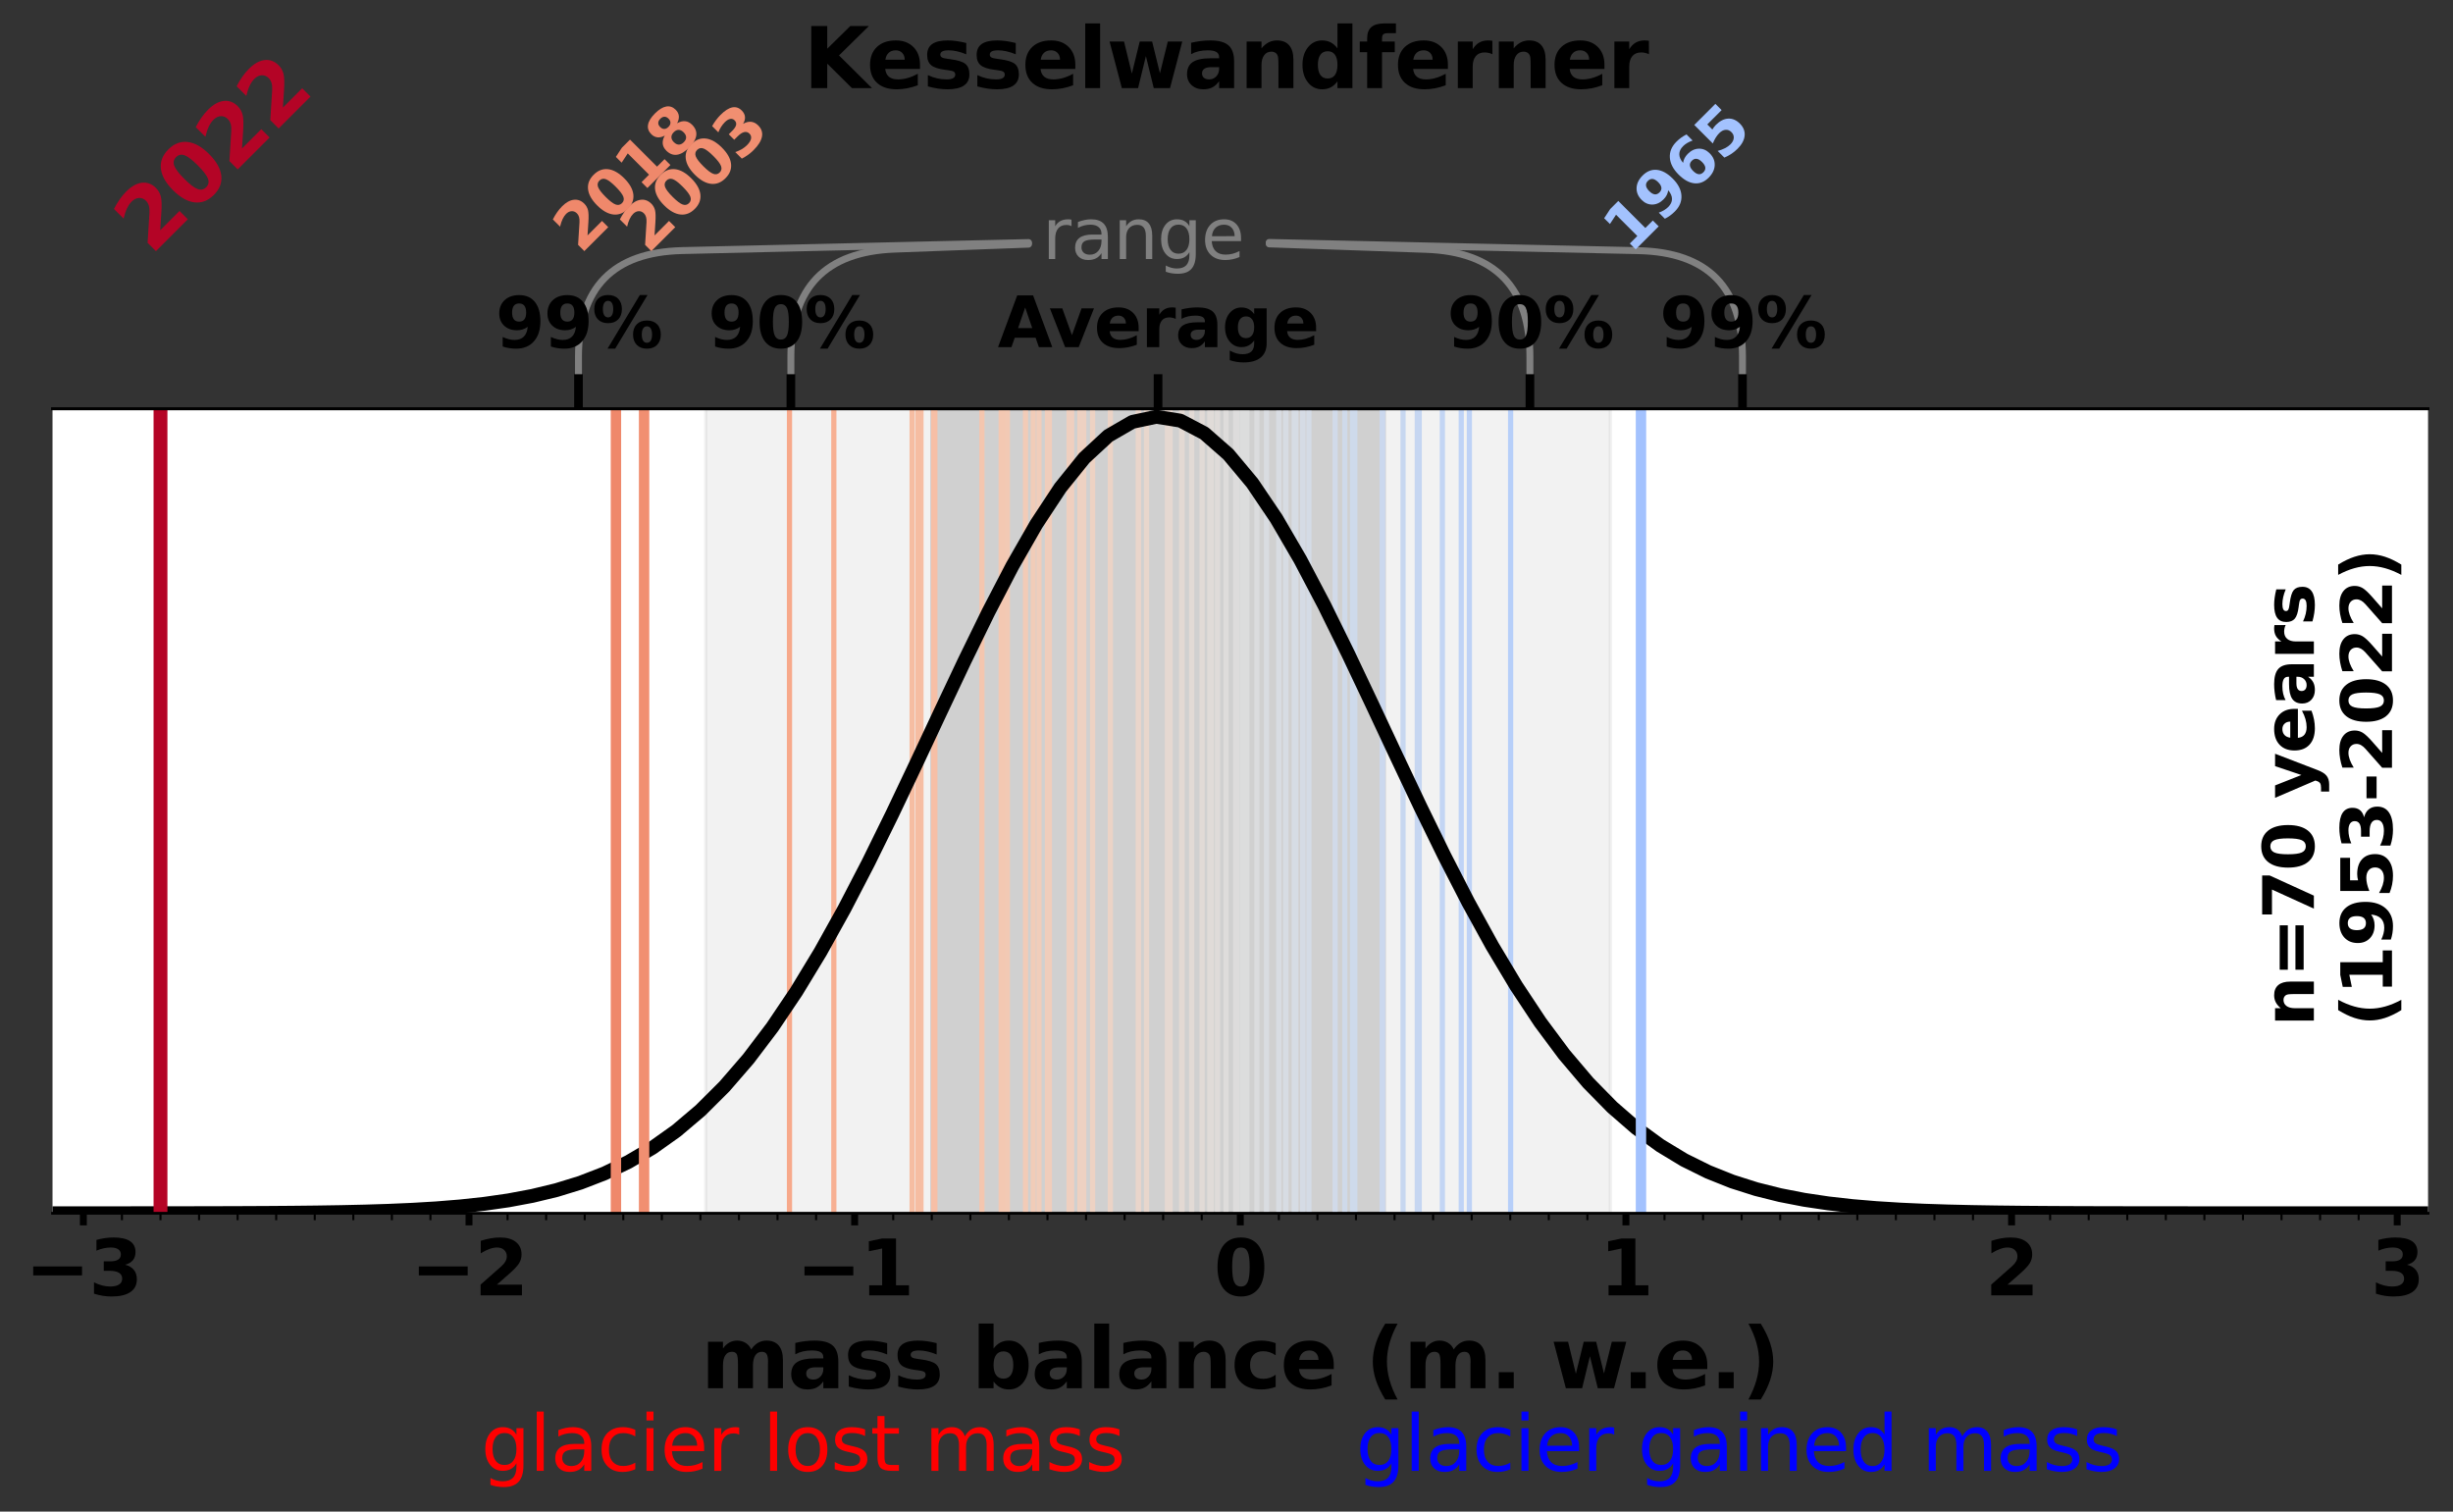 <?xml version="1.0" encoding="utf-8" standalone="no"?>
<!DOCTYPE svg PUBLIC "-//W3C//DTD SVG 1.1//EN"
  "http://www.w3.org/Graphics/SVG/1.1/DTD/svg11.dtd">
<svg xmlns:xlink="http://www.w3.org/1999/xlink" width="708.258pt" height="436.461pt" viewBox="0 0 708.258 436.461" xmlns="http://www.w3.org/2000/svg" version="1.1">
 <rect x="0" y="0" width="708.258" height="436.461" fill="#333333" stroke="none"/>
 <defs>
  <style type="text/css">*{stroke-linejoin: round; stroke-linecap: butt}</style>
 </defs>
 <g id="figure_1">
  <g id="patch_1">
   <path d="M 0 436.461 
L 708.258 436.461 
L 708.258 0 
L 0 0 
L 0 436.461 
z
" style="fill: none"/>
  </g>
  <g id="axes_1">
   <g id="patch_2">
    <path d="M 15.164 350.31 
L 701.058 350.31 
L 701.058 118.042 
L 15.164 118.042 
z
" style="fill: #ffffff"/>
   </g>
   <g id="patch_3">
    <path d="M 296.964 70.497 
L 258.334 71.93 
Q 228.355 73.042 228.355 103.042 
L 228.355 116.039 
" style="fill: none; stroke: #808080; stroke-width: 2; stroke-linecap: round"/>
   </g>
   <g id="text_1">
    <!-- range -->
    <g style="fill: #808080" transform="translate(300.963 74.788)scale(0.2 -0.2)">
     <defs>
      <path id="DejaVuSans-72" d="M 2631 2963 
Q 2534 3019 2420 3045 
Q 2306 3072 2169 3072 
Q 1681 3072 1420 2755 
Q 1159 2438 1159 1844 
L 1159 0 
L 581 0 
L 581 3500 
L 1159 3500 
L 1159 2956 
Q 1341 3275 1631 3429 
Q 1922 3584 2338 3584 
Q 2397 3584 2469 3576 
Q 2541 3569 2628 3553 
L 2631 2963 
z
" transform="scale(0.016)"/>
      <path id="DejaVuSans-61" d="M 2194 1759 
Q 1497 1759 1228 1600 
Q 959 1441 959 1056 
Q 959 750 1161 570 
Q 1363 391 1709 391 
Q 2188 391 2477 730 
Q 2766 1069 2766 1631 
L 2766 1759 
L 2194 1759 
z
M 3341 1997 
L 3341 0 
L 2766 0 
L 2766 531 
Q 2569 213 2275 61 
Q 1981 -91 1556 -91 
Q 1019 -91 701 211 
Q 384 513 384 1019 
Q 384 1609 779 1909 
Q 1175 2209 1959 2209 
L 2766 2209 
L 2766 2266 
Q 2766 2663 2505 2880 
Q 2244 3097 1772 3097 
Q 1472 3097 1187 3025 
Q 903 2953 641 2809 
L 641 3341 
Q 956 3463 1253 3523 
Q 1550 3584 1831 3584 
Q 2591 3584 2966 3190 
Q 3341 2797 3341 1997 
z
" transform="scale(0.016)"/>
      <path id="DejaVuSans-6e" d="M 3513 2113 
L 3513 0 
L 2938 0 
L 2938 2094 
Q 2938 2591 2744 2837 
Q 2550 3084 2163 3084 
Q 1697 3084 1428 2787 
Q 1159 2491 1159 1978 
L 1159 0 
L 581 0 
L 581 3500 
L 1159 3500 
L 1159 2956 
Q 1366 3272 1645 3428 
Q 1925 3584 2291 3584 
Q 2894 3584 3203 3211 
Q 3513 2838 3513 2113 
z
" transform="scale(0.016)"/>
      <path id="DejaVuSans-67" d="M 2906 1791 
Q 2906 2416 2648 2759 
Q 2391 3103 1925 3103 
Q 1463 3103 1205 2759 
Q 947 2416 947 1791 
Q 947 1169 1205 825 
Q 1463 481 1925 481 
Q 2391 481 2648 825 
Q 2906 1169 2906 1791 
z
M 3481 434 
Q 3481 -459 3084 -895 
Q 2688 -1331 1869 -1331 
Q 1566 -1331 1297 -1286 
Q 1028 -1241 775 -1147 
L 775 -588 
Q 1028 -725 1275 -790 
Q 1522 -856 1778 -856 
Q 2344 -856 2625 -561 
Q 2906 -266 2906 331 
L 2906 616 
Q 2728 306 2450 153 
Q 2172 0 1784 0 
Q 1141 0 747 490 
Q 353 981 353 1791 
Q 353 2603 747 3093 
Q 1141 3584 1784 3584 
Q 2172 3584 2450 3431 
Q 2728 3278 2906 2969 
L 2906 3500 
L 3481 3500 
L 3481 434 
z
" transform="scale(0.016)"/>
      <path id="DejaVuSans-65" d="M 3597 1894 
L 3597 1613 
L 953 1613 
Q 991 1019 1311 708 
Q 1631 397 2203 397 
Q 2534 397 2845 478 
Q 3156 559 3463 722 
L 3463 178 
Q 3153 47 2828 -22 
Q 2503 -91 2169 -91 
Q 1331 -91 842 396 
Q 353 884 353 1716 
Q 353 2575 817 3079 
Q 1281 3584 2069 3584 
Q 2775 3584 3186 3129 
Q 3597 2675 3597 1894 
z
M 3022 2063 
Q 3016 2534 2758 2815 
Q 2500 3097 2075 3097 
Q 1594 3097 1305 2825 
Q 1016 2553 972 2059 
L 3022 2063 
z
" transform="scale(0.016)"/>
     </defs>
     <use xlink:href="#DejaVuSans-72"/>
     <use xlink:href="#DejaVuSans-61" x="41.113"/>
     <use xlink:href="#DejaVuSans-6e" x="102.393"/>
     <use xlink:href="#DejaVuSans-67" x="165.771"/>
     <use xlink:href="#DejaVuSans-65" x="229.248"/>
    </g>
   </g>
   <g id="patch_4">
    <path d="M 366.46 70.421 
L 411.755 71.998 
Q 441.736 73.042 441.736 103.042 
L 441.736 116.039 
" style="fill: none; stroke: #808080; stroke-width: 2; stroke-linecap: round"/>
   </g>
   <g id="text_2">
    <!-- range -->
    <g style="opacity: 0" transform="translate(304.303 74.788)scale(0.2 -0.2)">
     <use xlink:href="#DejaVuSans-72"/>
     <use xlink:href="#DejaVuSans-61" x="41.113"/>
     <use xlink:href="#DejaVuSans-6e" x="102.393"/>
     <use xlink:href="#DejaVuSans-67" x="165.771"/>
     <use xlink:href="#DejaVuSans-65" x="229.248"/>
    </g>
   </g>
   <g id="patch_5">
    <path d="M 296.965 70.035 
L 197.018 72.348 
Q 167.026 73.042 167.026 103.042 
L 167.026 116.039 
" style="fill: none; stroke: #808080; stroke-width: 2; stroke-linecap: round"/>
   </g>
   <g id="text_3">
    <!-- range -->
    <g style="fill: #808080; opacity: 0" transform="translate(300.963 74.788)scale(0.2 -0.2)">
     <use xlink:href="#DejaVuSans-72"/>
     <use xlink:href="#DejaVuSans-61" x="41.113"/>
     <use xlink:href="#DejaVuSans-6e" x="102.393"/>
     <use xlink:href="#DejaVuSans-67" x="165.771"/>
     <use xlink:href="#DejaVuSans-65" x="229.248"/>
    </g>
   </g>
   <g id="patch_6">
    <path d="M 366.456 70.004 
L 473.116 72.375 
Q 503.109 73.042 503.109 103.042 
L 503.109 116.039 
" style="fill: none; stroke: #808080; stroke-width: 2; stroke-linecap: round"/>
   </g>
   <g id="text_4">
    <!-- range -->
    <g style="opacity: 0" transform="translate(304.303 74.788)scale(0.2 -0.2)">
     <use xlink:href="#DejaVuSans-72"/>
     <use xlink:href="#DejaVuSans-61" x="41.113"/>
     <use xlink:href="#DejaVuSans-6e" x="102.393"/>
     <use xlink:href="#DejaVuSans-67" x="165.771"/>
     <use xlink:href="#DejaVuSans-65" x="229.248"/>
    </g>
   </g>
   <g id="patch_7">
    <path d="M 269.066 350.31 
L 269.066 118.042 
L 399.668 118.042 
L 399.668 350.31 
z
" clip-path="url(#p0146f72d86)" style="fill: #808080; opacity: 0.3; stroke: #808080; stroke-linejoin: miter"/>
   </g>
   <g id="patch_8">
    <path d="M 203.765 350.31 
L 203.765 118.042 
L 464.969 118.042 
L 464.969 350.31 
z
" clip-path="url(#p0146f72d86)" style="fill: #808080; opacity: 0.1; stroke: #808080; stroke-linejoin: miter"/>
   </g>
   <g id="matplotlib.axis_1">
    <g id="xtick_1">
     <g id="line2d_1">
      <defs>
       <path id="m67c7ec5e8f" d="M 0 0 
L 0 3.5 
" style="stroke: #000000; stroke-width: 2"/>
      </defs>
      <g>
       <use xlink:href="#m67c7ec5e8f" x="24.071" y="350.31" style="stroke: #000000; stroke-width: 2"/>
      </g>
     </g>
     <g id="text_5">
      <!-- −3 -->
      <g transform="translate(7.2 374.026)scale(0.22 -0.22)">
       <defs>
        <path id="DejaVuSans-Bold-2212" d="M 678 2375 
L 4684 2375 
L 4684 1638 
L 678 1638 
L 678 2375 
z
" transform="scale(0.016)"/>
        <path id="DejaVuSans-Bold-33" d="M 2981 2516 
Q 3453 2394 3698 2092 
Q 3944 1791 3944 1325 
Q 3944 631 3412 270 
Q 2881 -91 1863 -91 
Q 1503 -91 1142 -33 
Q 781 25 428 141 
L 428 1069 
Q 766 900 1098 814 
Q 1431 728 1753 728 
Q 2231 728 2486 893 
Q 2741 1059 2741 1369 
Q 2741 1688 2480 1852 
Q 2219 2016 1709 2016 
L 1228 2016 
L 1228 2791 
L 1734 2791 
Q 2188 2791 2409 2933 
Q 2631 3075 2631 3366 
Q 2631 3634 2415 3781 
Q 2200 3928 1806 3928 
Q 1516 3928 1219 3862 
Q 922 3797 628 3669 
L 628 4550 
Q 984 4650 1334 4700 
Q 1684 4750 2022 4750 
Q 2931 4750 3382 4451 
Q 3834 4153 3834 3553 
Q 3834 3144 3618 2883 
Q 3403 2622 2981 2516 
z
" transform="scale(0.016)"/>
       </defs>
       <use xlink:href="#DejaVuSans-Bold-2212"/>
       <use xlink:href="#DejaVuSans-Bold-33" x="83.789"/>
      </g>
     </g>
    </g>
    <g id="xtick_2">
     <g id="line2d_2">
      <g>
       <use xlink:href="#m67c7ec5e8f" x="135.418" y="350.31" style="stroke: #000000; stroke-width: 2"/>
      </g>
     </g>
     <g id="text_6">
      <!-- −2 -->
      <g transform="translate(118.547 374.026)scale(0.22 -0.22)">
       <defs>
        <path id="DejaVuSans-Bold-32" d="M 1844 884 
L 3897 884 
L 3897 0 
L 506 0 
L 506 884 
L 2209 2388 
Q 2438 2594 2547 2791 
Q 2656 2988 2656 3200 
Q 2656 3528 2436 3728 
Q 2216 3928 1850 3928 
Q 1569 3928 1234 3808 
Q 900 3688 519 3450 
L 519 4475 
Q 925 4609 1322 4679 
Q 1719 4750 2100 4750 
Q 2938 4750 3402 4381 
Q 3866 4013 3866 3353 
Q 3866 2972 3669 2642 
Q 3472 2313 2841 1759 
L 1844 884 
z
" transform="scale(0.016)"/>
       </defs>
       <use xlink:href="#DejaVuSans-Bold-2212"/>
       <use xlink:href="#DejaVuSans-Bold-32" x="83.789"/>
      </g>
     </g>
    </g>
    <g id="xtick_3">
     <g id="line2d_3">
      <g>
       <use xlink:href="#m67c7ec5e8f" x="246.764" y="350.31" style="stroke: #000000; stroke-width: 2"/>
      </g>
     </g>
     <g id="text_7">
      <!-- −1 -->
      <g transform="translate(229.893 374.026)scale(0.22 -0.22)">
       <defs>
        <path id="DejaVuSans-Bold-31" d="M 750 831 
L 1813 831 
L 1813 3847 
L 722 3622 
L 722 4441 
L 1806 4666 
L 2950 4666 
L 2950 831 
L 4013 831 
L 4013 0 
L 750 0 
L 750 831 
z
" transform="scale(0.016)"/>
       </defs>
       <use xlink:href="#DejaVuSans-Bold-2212"/>
       <use xlink:href="#DejaVuSans-Bold-31" x="83.789"/>
      </g>
     </g>
    </g>
    <g id="xtick_4">
     <g id="line2d_4">
      <g>
       <use xlink:href="#m67c7ec5e8f" x="358.111" y="350.31" style="stroke: #000000; stroke-width: 2"/>
      </g>
     </g>
     <g id="text_8">
      <!-- 0 -->
      <g transform="translate(350.457 374.026)scale(0.22 -0.22)">
       <defs>
        <path id="DejaVuSans-Bold-30" d="M 2944 2338 
Q 2944 3213 2780 3570 
Q 2616 3928 2228 3928 
Q 1841 3928 1675 3570 
Q 1509 3213 1509 2338 
Q 1509 1453 1675 1090 
Q 1841 728 2228 728 
Q 2613 728 2778 1090 
Q 2944 1453 2944 2338 
z
M 4147 2328 
Q 4147 1169 3647 539 
Q 3147 -91 2228 -91 
Q 1306 -91 806 539 
Q 306 1169 306 2328 
Q 306 3491 806 4120 
Q 1306 4750 2228 4750 
Q 3147 4750 3647 4120 
Q 4147 3491 4147 2328 
z
" transform="scale(0.016)"/>
       </defs>
       <use xlink:href="#DejaVuSans-Bold-30"/>
      </g>
     </g>
    </g>
    <g id="xtick_5">
     <g id="line2d_5">
      <g>
       <use xlink:href="#m67c7ec5e8f" x="469.457" y="350.31" style="stroke: #000000; stroke-width: 2"/>
      </g>
     </g>
     <g id="text_9">
      <!-- 1 -->
      <g transform="translate(461.804 374.026)scale(0.22 -0.22)">
       <use xlink:href="#DejaVuSans-Bold-31"/>
      </g>
     </g>
    </g>
    <g id="xtick_6">
     <g id="line2d_6">
      <g>
       <use xlink:href="#m67c7ec5e8f" x="580.804" y="350.31" style="stroke: #000000; stroke-width: 2"/>
      </g>
     </g>
     <g id="text_10">
      <!-- 2 -->
      <g transform="translate(573.15 374.026)scale(0.22 -0.22)">
       <use xlink:href="#DejaVuSans-Bold-32"/>
      </g>
     </g>
    </g>
    <g id="xtick_7">
     <g id="line2d_7">
      <g>
       <use xlink:href="#m67c7ec5e8f" x="692.151" y="350.31" style="stroke: #000000; stroke-width: 2"/>
      </g>
     </g>
     <g id="text_11">
      <!-- 3 -->
      <g transform="translate(684.497 374.026)scale(0.22 -0.22)">
       <use xlink:href="#DejaVuSans-Bold-33"/>
      </g>
     </g>
    </g>
    <g id="xtick_8">
     <g id="line2d_8">
      <defs>
       <path id="m172e4ce76a" d="M 0 0 
L 0 2 
" style="stroke: #000000; stroke-width: 0.6"/>
      </defs>
      <g>
       <use xlink:href="#m172e4ce76a" x="35.206" y="350.31" style="stroke: #000000; stroke-width: 0.6"/>
      </g>
     </g>
    </g>
    <g id="xtick_9">
     <g id="line2d_9">
      <g>
       <use xlink:href="#m172e4ce76a" x="46.341" y="350.31" style="stroke: #000000; stroke-width: 0.6"/>
      </g>
     </g>
    </g>
    <g id="xtick_10">
     <g id="line2d_10">
      <g>
       <use xlink:href="#m172e4ce76a" x="57.475" y="350.31" style="stroke: #000000; stroke-width: 0.6"/>
      </g>
     </g>
    </g>
    <g id="xtick_11">
     <g id="line2d_11">
      <g>
       <use xlink:href="#m172e4ce76a" x="68.61" y="350.31" style="stroke: #000000; stroke-width: 0.6"/>
      </g>
     </g>
    </g>
    <g id="xtick_12">
     <g id="line2d_12">
      <g>
       <use xlink:href="#m172e4ce76a" x="79.745" y="350.31" style="stroke: #000000; stroke-width: 0.6"/>
      </g>
     </g>
    </g>
    <g id="xtick_13">
     <g id="line2d_13">
      <g>
       <use xlink:href="#m172e4ce76a" x="90.879" y="350.31" style="stroke: #000000; stroke-width: 0.6"/>
      </g>
     </g>
    </g>
    <g id="xtick_14">
     <g id="line2d_14">
      <g>
       <use xlink:href="#m172e4ce76a" x="102.014" y="350.31" style="stroke: #000000; stroke-width: 0.6"/>
      </g>
     </g>
    </g>
    <g id="xtick_15">
     <g id="line2d_15">
      <g>
       <use xlink:href="#m172e4ce76a" x="113.148" y="350.31" style="stroke: #000000; stroke-width: 0.6"/>
      </g>
     </g>
    </g>
    <g id="xtick_16">
     <g id="line2d_16">
      <g>
       <use xlink:href="#m172e4ce76a" x="124.283" y="350.31" style="stroke: #000000; stroke-width: 0.6"/>
      </g>
     </g>
    </g>
    <g id="xtick_17">
     <g id="line2d_17">
      <g>
       <use xlink:href="#m172e4ce76a" x="146.552" y="350.31" style="stroke: #000000; stroke-width: 0.6"/>
      </g>
     </g>
    </g>
    <g id="xtick_18">
     <g id="line2d_18">
      <g>
       <use xlink:href="#m172e4ce76a" x="157.687" y="350.31" style="stroke: #000000; stroke-width: 0.6"/>
      </g>
     </g>
    </g>
    <g id="xtick_19">
     <g id="line2d_19">
      <g>
       <use xlink:href="#m172e4ce76a" x="168.822" y="350.31" style="stroke: #000000; stroke-width: 0.6"/>
      </g>
     </g>
    </g>
    <g id="xtick_20">
     <g id="line2d_20">
      <g>
       <use xlink:href="#m172e4ce76a" x="179.956" y="350.31" style="stroke: #000000; stroke-width: 0.6"/>
      </g>
     </g>
    </g>
    <g id="xtick_21">
     <g id="line2d_21">
      <g>
       <use xlink:href="#m172e4ce76a" x="191.091" y="350.31" style="stroke: #000000; stroke-width: 0.6"/>
      </g>
     </g>
    </g>
    <g id="xtick_22">
     <g id="line2d_22">
      <g>
       <use xlink:href="#m172e4ce76a" x="202.226" y="350.31" style="stroke: #000000; stroke-width: 0.6"/>
      </g>
     </g>
    </g>
    <g id="xtick_23">
     <g id="line2d_23">
      <g>
       <use xlink:href="#m172e4ce76a" x="213.36" y="350.31" style="stroke: #000000; stroke-width: 0.6"/>
      </g>
     </g>
    </g>
    <g id="xtick_24">
     <g id="line2d_24">
      <g>
       <use xlink:href="#m172e4ce76a" x="224.495" y="350.31" style="stroke: #000000; stroke-width: 0.6"/>
      </g>
     </g>
    </g>
    <g id="xtick_25">
     <g id="line2d_25">
      <g>
       <use xlink:href="#m172e4ce76a" x="235.63" y="350.31" style="stroke: #000000; stroke-width: 0.6"/>
      </g>
     </g>
    </g>
    <g id="xtick_26">
     <g id="line2d_26">
      <g>
       <use xlink:href="#m172e4ce76a" x="257.899" y="350.31" style="stroke: #000000; stroke-width: 0.6"/>
      </g>
     </g>
    </g>
    <g id="xtick_27">
     <g id="line2d_27">
      <g>
       <use xlink:href="#m172e4ce76a" x="269.034" y="350.31" style="stroke: #000000; stroke-width: 0.6"/>
      </g>
     </g>
    </g>
    <g id="xtick_28">
     <g id="line2d_28">
      <g>
       <use xlink:href="#m172e4ce76a" x="280.168" y="350.31" style="stroke: #000000; stroke-width: 0.6"/>
      </g>
     </g>
    </g>
    <g id="xtick_29">
     <g id="line2d_29">
      <g>
       <use xlink:href="#m172e4ce76a" x="291.303" y="350.31" style="stroke: #000000; stroke-width: 0.6"/>
      </g>
     </g>
    </g>
    <g id="xtick_30">
     <g id="line2d_30">
      <g>
       <use xlink:href="#m172e4ce76a" x="302.438" y="350.31" style="stroke: #000000; stroke-width: 0.6"/>
      </g>
     </g>
    </g>
    <g id="xtick_31">
     <g id="line2d_31">
      <g>
       <use xlink:href="#m172e4ce76a" x="313.572" y="350.31" style="stroke: #000000; stroke-width: 0.6"/>
      </g>
     </g>
    </g>
    <g id="xtick_32">
     <g id="line2d_32">
      <g>
       <use xlink:href="#m172e4ce76a" x="324.707" y="350.31" style="stroke: #000000; stroke-width: 0.6"/>
      </g>
     </g>
    </g>
    <g id="xtick_33">
     <g id="line2d_33">
      <g>
       <use xlink:href="#m172e4ce76a" x="335.842" y="350.31" style="stroke: #000000; stroke-width: 0.6"/>
      </g>
     </g>
    </g>
    <g id="xtick_34">
     <g id="line2d_34">
      <g>
       <use xlink:href="#m172e4ce76a" x="346.976" y="350.31" style="stroke: #000000; stroke-width: 0.6"/>
      </g>
     </g>
    </g>
    <g id="xtick_35">
     <g id="line2d_35">
      <g>
       <use xlink:href="#m172e4ce76a" x="369.246" y="350.31" style="stroke: #000000; stroke-width: 0.6"/>
      </g>
     </g>
    </g>
    <g id="xtick_36">
     <g id="line2d_36">
      <g>
       <use xlink:href="#m172e4ce76a" x="380.38" y="350.31" style="stroke: #000000; stroke-width: 0.6"/>
      </g>
     </g>
    </g>
    <g id="xtick_37">
     <g id="line2d_37">
      <g>
       <use xlink:href="#m172e4ce76a" x="391.515" y="350.31" style="stroke: #000000; stroke-width: 0.6"/>
      </g>
     </g>
    </g>
    <g id="xtick_38">
     <g id="line2d_38">
      <g>
       <use xlink:href="#m172e4ce76a" x="402.65" y="350.31" style="stroke: #000000; stroke-width: 0.6"/>
      </g>
     </g>
    </g>
    <g id="xtick_39">
     <g id="line2d_39">
      <g>
       <use xlink:href="#m172e4ce76a" x="413.784" y="350.31" style="stroke: #000000; stroke-width: 0.6"/>
      </g>
     </g>
    </g>
    <g id="xtick_40">
     <g id="line2d_40">
      <g>
       <use xlink:href="#m172e4ce76a" x="424.919" y="350.31" style="stroke: #000000; stroke-width: 0.6"/>
      </g>
     </g>
    </g>
    <g id="xtick_41">
     <g id="line2d_41">
      <g>
       <use xlink:href="#m172e4ce76a" x="436.053" y="350.31" style="stroke: #000000; stroke-width: 0.6"/>
      </g>
     </g>
    </g>
    <g id="xtick_42">
     <g id="line2d_42">
      <g>
       <use xlink:href="#m172e4ce76a" x="447.188" y="350.31" style="stroke: #000000; stroke-width: 0.6"/>
      </g>
     </g>
    </g>
    <g id="xtick_43">
     <g id="line2d_43">
      <g>
       <use xlink:href="#m172e4ce76a" x="458.323" y="350.31" style="stroke: #000000; stroke-width: 0.6"/>
      </g>
     </g>
    </g>
    <g id="xtick_44">
     <g id="line2d_44">
      <g>
       <use xlink:href="#m172e4ce76a" x="480.592" y="350.31" style="stroke: #000000; stroke-width: 0.6"/>
      </g>
     </g>
    </g>
    <g id="xtick_45">
     <g id="line2d_45">
      <g>
       <use xlink:href="#m172e4ce76a" x="491.727" y="350.31" style="stroke: #000000; stroke-width: 0.6"/>
      </g>
     </g>
    </g>
    <g id="xtick_46">
     <g id="line2d_46">
      <g>
       <use xlink:href="#m172e4ce76a" x="502.861" y="350.31" style="stroke: #000000; stroke-width: 0.6"/>
      </g>
     </g>
    </g>
    <g id="xtick_47">
     <g id="line2d_47">
      <g>
       <use xlink:href="#m172e4ce76a" x="513.996" y="350.31" style="stroke: #000000; stroke-width: 0.6"/>
      </g>
     </g>
    </g>
    <g id="xtick_48">
     <g id="line2d_48">
      <g>
       <use xlink:href="#m172e4ce76a" x="525.131" y="350.31" style="stroke: #000000; stroke-width: 0.6"/>
      </g>
     </g>
    </g>
    <g id="xtick_49">
     <g id="line2d_49">
      <g>
       <use xlink:href="#m172e4ce76a" x="536.265" y="350.31" style="stroke: #000000; stroke-width: 0.6"/>
      </g>
     </g>
    </g>
    <g id="xtick_50">
     <g id="line2d_50">
      <g>
       <use xlink:href="#m172e4ce76a" x="547.4" y="350.31" style="stroke: #000000; stroke-width: 0.6"/>
      </g>
     </g>
    </g>
    <g id="xtick_51">
     <g id="line2d_51">
      <g>
       <use xlink:href="#m172e4ce76a" x="558.535" y="350.31" style="stroke: #000000; stroke-width: 0.6"/>
      </g>
     </g>
    </g>
    <g id="xtick_52">
     <g id="line2d_52">
      <g>
       <use xlink:href="#m172e4ce76a" x="569.669" y="350.31" style="stroke: #000000; stroke-width: 0.6"/>
      </g>
     </g>
    </g>
    <g id="xtick_53">
     <g id="line2d_53">
      <g>
       <use xlink:href="#m172e4ce76a" x="591.939" y="350.31" style="stroke: #000000; stroke-width: 0.6"/>
      </g>
     </g>
    </g>
    <g id="xtick_54">
     <g id="line2d_54">
      <g>
       <use xlink:href="#m172e4ce76a" x="603.073" y="350.31" style="stroke: #000000; stroke-width: 0.6"/>
      </g>
     </g>
    </g>
    <g id="xtick_55">
     <g id="line2d_55">
      <g>
       <use xlink:href="#m172e4ce76a" x="614.208" y="350.31" style="stroke: #000000; stroke-width: 0.6"/>
      </g>
     </g>
    </g>
    <g id="xtick_56">
     <g id="line2d_56">
      <g>
       <use xlink:href="#m172e4ce76a" x="625.343" y="350.31" style="stroke: #000000; stroke-width: 0.6"/>
      </g>
     </g>
    </g>
    <g id="xtick_57">
     <g id="line2d_57">
      <g>
       <use xlink:href="#m172e4ce76a" x="636.477" y="350.31" style="stroke: #000000; stroke-width: 0.6"/>
      </g>
     </g>
    </g>
    <g id="xtick_58">
     <g id="line2d_58">
      <g>
       <use xlink:href="#m172e4ce76a" x="647.612" y="350.31" style="stroke: #000000; stroke-width: 0.6"/>
      </g>
     </g>
    </g>
    <g id="xtick_59">
     <g id="line2d_59">
      <g>
       <use xlink:href="#m172e4ce76a" x="658.747" y="350.31" style="stroke: #000000; stroke-width: 0.6"/>
      </g>
     </g>
    </g>
    <g id="xtick_60">
     <g id="line2d_60">
      <g>
       <use xlink:href="#m172e4ce76a" x="669.881" y="350.31" style="stroke: #000000; stroke-width: 0.6"/>
      </g>
     </g>
    </g>
    <g id="xtick_61">
     <g id="line2d_61">
      <g>
       <use xlink:href="#m172e4ce76a" x="681.016" y="350.31" style="stroke: #000000; stroke-width: 0.6"/>
      </g>
     </g>
    </g>
    <g id="text_12">
     <!-- mass balance (m. w.e.) -->
     <g transform="translate(202.388 400.838)scale(0.24 -0.24)">
      <defs>
       <path id="DejaVuSans-Bold-6d" d="M 3781 2919 
Q 3994 3244 4286 3414 
Q 4578 3584 4928 3584 
Q 5531 3584 5847 3212 
Q 6163 2841 6163 2131 
L 6163 0 
L 5038 0 
L 5038 1825 
Q 5041 1866 5042 1909 
Q 5044 1953 5044 2034 
Q 5044 2406 4934 2573 
Q 4825 2741 4581 2741 
Q 4263 2741 4089 2478 
Q 3916 2216 3909 1719 
L 3909 0 
L 2784 0 
L 2784 1825 
Q 2784 2406 2684 2573 
Q 2584 2741 2328 2741 
Q 2006 2741 1831 2477 
Q 1656 2213 1656 1722 
L 1656 0 
L 531 0 
L 531 3500 
L 1656 3500 
L 1656 2988 
Q 1863 3284 2130 3434 
Q 2397 3584 2719 3584 
Q 3081 3584 3359 3409 
Q 3638 3234 3781 2919 
z
" transform="scale(0.016)"/>
       <path id="DejaVuSans-Bold-61" d="M 2106 1575 
Q 1756 1575 1579 1456 
Q 1403 1338 1403 1106 
Q 1403 894 1545 773 
Q 1688 653 1941 653 
Q 2256 653 2472 879 
Q 2688 1106 2688 1447 
L 2688 1575 
L 2106 1575 
z
M 3816 1997 
L 3816 0 
L 2688 0 
L 2688 519 
Q 2463 200 2181 54 
Q 1900 -91 1497 -91 
Q 953 -91 614 226 
Q 275 544 275 1050 
Q 275 1666 698 1953 
Q 1122 2241 2028 2241 
L 2688 2241 
L 2688 2328 
Q 2688 2594 2478 2717 
Q 2269 2841 1825 2841 
Q 1466 2841 1156 2769 
Q 847 2697 581 2553 
L 581 3406 
Q 941 3494 1303 3539 
Q 1666 3584 2028 3584 
Q 2975 3584 3395 3211 
Q 3816 2838 3816 1997 
z
" transform="scale(0.016)"/>
       <path id="DejaVuSans-Bold-73" d="M 3272 3391 
L 3272 2541 
Q 2913 2691 2578 2766 
Q 2244 2841 1947 2841 
Q 1628 2841 1473 2761 
Q 1319 2681 1319 2516 
Q 1319 2381 1436 2309 
Q 1553 2238 1856 2203 
L 2053 2175 
Q 2913 2066 3209 1816 
Q 3506 1566 3506 1031 
Q 3506 472 3093 190 
Q 2681 -91 1863 -91 
Q 1516 -91 1145 -36 
Q 775 19 384 128 
L 384 978 
Q 719 816 1070 734 
Q 1422 653 1784 653 
Q 2113 653 2278 743 
Q 2444 834 2444 1013 
Q 2444 1163 2330 1236 
Q 2216 1309 1875 1350 
L 1678 1375 
Q 931 1469 631 1722 
Q 331 1975 331 2491 
Q 331 3047 712 3315 
Q 1094 3584 1881 3584 
Q 2191 3584 2531 3537 
Q 2872 3491 3272 3391 
z
" transform="scale(0.016)"/>
       <path id="DejaVuSans-Bold-20" transform="scale(0.016)"/>
       <path id="DejaVuSans-Bold-62" d="M 2400 722 
Q 2759 722 2948 984 
Q 3138 1247 3138 1747 
Q 3138 2247 2948 2509 
Q 2759 2772 2400 2772 
Q 2041 2772 1848 2508 
Q 1656 2244 1656 1747 
Q 1656 1250 1848 986 
Q 2041 722 2400 722 
z
M 1656 2988 
Q 1888 3294 2169 3439 
Q 2450 3584 2816 3584 
Q 3463 3584 3878 3070 
Q 4294 2556 4294 1747 
Q 4294 938 3878 423 
Q 3463 -91 2816 -91 
Q 2450 -91 2169 54 
Q 1888 200 1656 506 
L 1656 0 
L 538 0 
L 538 4863 
L 1656 4863 
L 1656 2988 
z
" transform="scale(0.016)"/>
       <path id="DejaVuSans-Bold-6c" d="M 538 4863 
L 1656 4863 
L 1656 0 
L 538 0 
L 538 4863 
z
" transform="scale(0.016)"/>
       <path id="DejaVuSans-Bold-6e" d="M 4056 2131 
L 4056 0 
L 2931 0 
L 2931 347 
L 2931 1631 
Q 2931 2084 2911 2256 
Q 2891 2428 2841 2509 
Q 2775 2619 2662 2680 
Q 2550 2741 2406 2741 
Q 2056 2741 1856 2470 
Q 1656 2200 1656 1722 
L 1656 0 
L 538 0 
L 538 3500 
L 1656 3500 
L 1656 2988 
Q 1909 3294 2193 3439 
Q 2478 3584 2822 3584 
Q 3428 3584 3742 3212 
Q 4056 2841 4056 2131 
z
" transform="scale(0.016)"/>
       <path id="DejaVuSans-Bold-63" d="M 3366 3391 
L 3366 2478 
Q 3138 2634 2908 2709 
Q 2678 2784 2431 2784 
Q 1963 2784 1702 2511 
Q 1441 2238 1441 1747 
Q 1441 1256 1702 982 
Q 1963 709 2431 709 
Q 2694 709 2930 787 
Q 3166 866 3366 1019 
L 3366 103 
Q 3103 6 2833 -42 
Q 2563 -91 2291 -91 
Q 1344 -91 809 395 
Q 275 881 275 1747 
Q 275 2613 809 3098 
Q 1344 3584 2291 3584 
Q 2566 3584 2833 3536 
Q 3100 3488 3366 3391 
z
" transform="scale(0.016)"/>
       <path id="DejaVuSans-Bold-65" d="M 4031 1759 
L 4031 1441 
L 1416 1441 
Q 1456 1047 1700 850 
Q 1944 653 2381 653 
Q 2734 653 3104 758 
Q 3475 863 3866 1075 
L 3866 213 
Q 3469 63 3072 -14 
Q 2675 -91 2278 -91 
Q 1328 -91 801 392 
Q 275 875 275 1747 
Q 275 2603 792 3093 
Q 1309 3584 2216 3584 
Q 3041 3584 3536 3087 
Q 4031 2591 4031 1759 
z
M 2881 2131 
Q 2881 2450 2695 2645 
Q 2509 2841 2209 2841 
Q 1884 2841 1681 2658 
Q 1478 2475 1428 2131 
L 2881 2131 
z
" transform="scale(0.016)"/>
       <path id="DejaVuSans-Bold-28" d="M 2413 -844 
L 1484 -844 
Q 1006 -72 778 623 
Q 550 1319 550 2003 
Q 550 2688 779 3389 
Q 1009 4091 1484 4856 
L 2413 4856 
Q 2013 4116 1813 3408 
Q 1613 2700 1613 2009 
Q 1613 1319 1811 609 
Q 2009 -100 2413 -844 
z
" transform="scale(0.016)"/>
       <path id="DejaVuSans-Bold-2e" d="M 653 1209 
L 1778 1209 
L 1778 0 
L 653 0 
L 653 1209 
z
" transform="scale(0.016)"/>
       <path id="DejaVuSans-Bold-77" d="M 225 3500 
L 1313 3500 
L 1900 1088 
L 2491 3500 
L 3425 3500 
L 4013 1113 
L 4603 3500 
L 5691 3500 
L 4769 0 
L 3547 0 
L 2956 2406 
L 2369 0 
L 1147 0 
L 225 3500 
z
" transform="scale(0.016)"/>
       <path id="DejaVuSans-Bold-29" d="M 513 -844 
Q 913 -100 1113 609 
Q 1313 1319 1313 2009 
Q 1313 2700 1113 3408 
Q 913 4116 513 4856 
L 1441 4856 
Q 1916 4091 2145 3389 
Q 2375 2688 2375 2003 
Q 2375 1319 2147 623 
Q 1919 -72 1441 -844 
L 513 -844 
z
" transform="scale(0.016)"/>
      </defs>
      <use xlink:href="#DejaVuSans-Bold-6d"/>
      <use xlink:href="#DejaVuSans-Bold-61" x="104.199"/>
      <use xlink:href="#DejaVuSans-Bold-73" x="171.68"/>
      <use xlink:href="#DejaVuSans-Bold-73" x="231.201"/>
      <use xlink:href="#DejaVuSans-Bold-20" x="290.723"/>
      <use xlink:href="#DejaVuSans-Bold-62" x="325.537"/>
      <use xlink:href="#DejaVuSans-Bold-61" x="397.119"/>
      <use xlink:href="#DejaVuSans-Bold-6c" x="464.6"/>
      <use xlink:href="#DejaVuSans-Bold-61" x="498.877"/>
      <use xlink:href="#DejaVuSans-Bold-6e" x="566.357"/>
      <use xlink:href="#DejaVuSans-Bold-63" x="637.549"/>
      <use xlink:href="#DejaVuSans-Bold-65" x="696.826"/>
      <use xlink:href="#DejaVuSans-Bold-20" x="764.648"/>
      <use xlink:href="#DejaVuSans-Bold-28" x="799.463"/>
      <use xlink:href="#DejaVuSans-Bold-6d" x="845.166"/>
      <use xlink:href="#DejaVuSans-Bold-2e" x="949.365"/>
      <use xlink:href="#DejaVuSans-Bold-20" x="987.354"/>
      <use xlink:href="#DejaVuSans-Bold-77" x="1022.168"/>
      <use xlink:href="#DejaVuSans-Bold-2e" x="1108.176"/>
      <use xlink:href="#DejaVuSans-Bold-65" x="1146.164"/>
      <use xlink:href="#DejaVuSans-Bold-2e" x="1213.986"/>
      <use xlink:href="#DejaVuSans-Bold-29" x="1251.975"/>
     </g>
    </g>
   </g>
   <g id="matplotlib.axis_2"/>
   <g id="line2d_62">
    <path d="M 309.341 350.31 
L 309.341 118.042 
" clip-path="url(#p0146f72d86)" style="fill: none; stroke: #efcfbf; stroke-width: 1.5; stroke-linecap: square"/>
   </g>
   <g id="line2d_63">
    <path d="M 344.081 350.31 
L 344.081 118.042 
" clip-path="url(#p0146f72d86)" style="fill: none; stroke: #e2dad5; stroke-width: 1.5; stroke-linecap: square"/>
   </g>
   <g id="line2d_64">
    <path d="M 385.502 350.31 
L 385.502 118.042 
" clip-path="url(#p0146f72d86)" style="fill: none; stroke: #d1dae9; stroke-width: 1.5; stroke-linecap: square"/>
   </g>
   <g id="line2d_65">
    <path d="M 390.513 350.31 
L 390.513 118.042 
" clip-path="url(#p0146f72d86)" style="fill: none; stroke: #cedaeb; stroke-width: 1.5; stroke-linecap: square"/>
   </g>
   <g id="line2d_66">
    <path d="M 371.25 350.31 
L 371.25 118.042 
" clip-path="url(#p0146f72d86)" style="fill: none; stroke: #d7dce3; stroke-width: 1.5; stroke-linecap: square"/>
   </g>
   <g id="line2d_67">
    <path d="M 309.341 350.31 
L 309.341 118.042 
" clip-path="url(#p0146f72d86)" style="fill: none; stroke: #efcfbf; stroke-width: 1.5; stroke-linecap: square"/>
   </g>
   <g id="line2d_68">
    <path d="M 296.091 350.31 
L 296.091 118.042 
" clip-path="url(#p0146f72d86)" style="fill: none; stroke: #f2cbb7; stroke-width: 1.5; stroke-linecap: square"/>
   </g>
   <g id="line2d_69">
    <path d="M 371.25 350.31 
L 371.25 118.042 
" clip-path="url(#p0146f72d86)" style="fill: none; stroke: #d7dce3; stroke-width: 1.5; stroke-linecap: square"/>
   </g>
   <g id="line2d_70">
    <path d="M 388.286 350.31 
L 388.286 118.042 
" clip-path="url(#p0146f72d86)" style="fill: none; stroke: #cfdaea; stroke-width: 1.5; stroke-linecap: square"/>
   </g>
   <g id="line2d_71">
    <path d="M 311.791 350.31 
L 311.791 118.042 
" clip-path="url(#p0146f72d86)" style="fill: none; stroke: #eed0c0; stroke-width: 1.5; stroke-linecap: square"/>
   </g>
   <g id="line2d_72">
    <path d="M 312.904 350.31 
L 312.904 118.042 
" clip-path="url(#p0146f72d86)" style="fill: none; stroke: #edd1c2; stroke-width: 1.5; stroke-linecap: square"/>
   </g>
   <g id="line2d_73">
    <path d="M 298.318 350.31 
L 298.318 118.042 
" clip-path="url(#p0146f72d86)" style="fill: none; stroke: #f1ccb8; stroke-width: 1.5; stroke-linecap: square"/>
   </g>
   <g id="line2d_74">
    <path d="M 473.8 350.31 
L 473.8 118.042 
" clip-path="url(#p0146f72d86)" style="fill: none; stroke: #a3c2fe; stroke-width: 1.5; stroke-linecap: square"/>
   </g>
   <g id="line2d_75">
    <path d="M 424.251 350.31 
L 424.251 118.042 
" clip-path="url(#p0146f72d86)" style="fill: none; stroke: #bed2f6; stroke-width: 1.5; stroke-linecap: square"/>
   </g>
   <g id="line2d_76">
    <path d="M 391.181 350.31 
L 391.181 118.042 
" clip-path="url(#p0146f72d86)" style="fill: none; stroke: #cedaeb; stroke-width: 1.5; stroke-linecap: square"/>
   </g>
   <g id="line2d_77">
    <path d="M 409.776 350.31 
L 409.776 118.042 
" clip-path="url(#p0146f72d86)" style="fill: none; stroke: #c5d6f2; stroke-width: 1.5; stroke-linecap: square"/>
   </g>
   <g id="line2d_78">
    <path d="M 341.186 350.31 
L 341.186 118.042 
" clip-path="url(#p0146f72d86)" style="fill: none; stroke: #e3d9d3; stroke-width: 1.5; stroke-linecap: square"/>
   </g>
   <g id="line2d_79">
    <path d="M 358.668 350.31 
L 358.668 118.042 
" clip-path="url(#p0146f72d86)" style="fill: none; stroke: #dcdddd; stroke-width: 1.5; stroke-linecap: square"/>
   </g>
   <g id="line2d_80">
    <path d="M 362.899 350.31 
L 362.899 118.042 
" clip-path="url(#p0146f72d86)" style="fill: none; stroke: #dbdcde; stroke-width: 1.5; stroke-linecap: square"/>
   </g>
   <g id="line2d_81">
    <path d="M 399.086 350.31 
L 399.086 118.042 
" clip-path="url(#p0146f72d86)" style="fill: none; stroke: #cbd8ee; stroke-width: 1.5; stroke-linecap: square"/>
   </g>
   <g id="line2d_82">
    <path d="M 315.465 350.31 
L 315.465 118.042 
" clip-path="url(#p0146f72d86)" style="fill: none; stroke: #edd2c3; stroke-width: 1.5; stroke-linecap: square"/>
   </g>
   <g id="line2d_83">
    <path d="M 421.912 350.31 
L 421.912 118.042 
" clip-path="url(#p0146f72d86)" style="fill: none; stroke: #bfd3f6; stroke-width: 1.5; stroke-linecap: square"/>
   </g>
   <g id="line2d_84">
    <path d="M 399.198 350.31 
L 399.198 118.042 
" clip-path="url(#p0146f72d86)" style="fill: none; stroke: #cbd8ee; stroke-width: 1.5; stroke-linecap: square"/>
   </g>
   <g id="line2d_85">
    <path d="M 353.991 350.31 
L 353.991 118.042 
" clip-path="url(#p0146f72d86)" style="fill: none; stroke: #dedcdb; stroke-width: 1.5; stroke-linecap: square"/>
   </g>
   <g id="line2d_86">
    <path d="M 436.165 350.31 
L 436.165 118.042 
" clip-path="url(#p0146f72d86)" style="fill: none; stroke: #b7cff9; stroke-width: 1.5; stroke-linecap: square"/>
   </g>
   <g id="line2d_87">
    <path d="M 405.099 350.31 
L 405.099 118.042 
" clip-path="url(#p0146f72d86)" style="fill: none; stroke: #c7d7f0; stroke-width: 1.5; stroke-linecap: square"/>
   </g>
   <g id="line2d_88">
    <path d="M 365.682 350.31 
L 365.682 118.042 
" clip-path="url(#p0146f72d86)" style="fill: none; stroke: #d9dce1; stroke-width: 1.5; stroke-linecap: square"/>
   </g>
   <g id="line2d_89">
    <path d="M 376.149 350.31 
L 376.149 118.042 
" clip-path="url(#p0146f72d86)" style="fill: none; stroke: #d5dbe5; stroke-width: 1.5; stroke-linecap: square"/>
   </g>
   <g id="line2d_90">
    <path d="M 376.149 350.31 
L 376.149 118.042 
" clip-path="url(#p0146f72d86)" style="fill: none; stroke: #d5dbe5; stroke-width: 1.5; stroke-linecap: square"/>
   </g>
   <g id="line2d_91">
    <path d="M 289.076 350.31 
L 289.076 118.042 
" clip-path="url(#p0146f72d86)" style="fill: none; stroke: #f3c8b2; stroke-width: 1.5; stroke-linecap: square"/>
   </g>
   <g id="line2d_92">
    <path d="M 337.846 350.31 
L 337.846 118.042 
" clip-path="url(#p0146f72d86)" style="fill: none; stroke: #e5d8d1; stroke-width: 1.5; stroke-linecap: square"/>
   </g>
   <g id="line2d_93">
    <path d="M 377.931 350.31 
L 377.931 118.042 
" clip-path="url(#p0146f72d86)" style="fill: none; stroke: #d4dbe6; stroke-width: 1.5; stroke-linecap: square"/>
   </g>
   <g id="line2d_94">
    <path d="M 357.109 350.31 
L 357.109 118.042 
" clip-path="url(#p0146f72d86)" style="fill: none; stroke: #dddcdc; stroke-width: 1.5; stroke-linecap: square"/>
   </g>
   <g id="line2d_95">
    <path d="M 302.994 350.31 
L 302.994 118.042 
" clip-path="url(#p0146f72d86)" style="fill: none; stroke: #f0cdbb; stroke-width: 1.5; stroke-linecap: square"/>
   </g>
   <g id="line2d_96">
    <path d="M 331.054 350.31 
L 331.054 118.042 
" clip-path="url(#p0146f72d86)" style="fill: none; stroke: #e8d6cc; stroke-width: 1.5; stroke-linecap: square"/>
   </g>
   <g id="line2d_97">
    <path d="M 328.715 350.31 
L 328.715 118.042 
" clip-path="url(#p0146f72d86)" style="fill: none; stroke: #e9d5cb; stroke-width: 1.5; stroke-linecap: square"/>
   </g>
   <g id="line2d_98">
    <path d="M 341.298 350.31 
L 341.298 118.042 
" clip-path="url(#p0146f72d86)" style="fill: none; stroke: #e3d9d3; stroke-width: 1.5; stroke-linecap: square"/>
   </g>
   <g id="line2d_99">
    <path d="M 328.715 350.31 
L 328.715 118.042 
" clip-path="url(#p0146f72d86)" style="fill: none; stroke: #e9d5cb; stroke-width: 1.5; stroke-linecap: square"/>
   </g>
   <g id="line2d_100">
    <path d="M 263.355 350.31 
L 263.355 118.042 
" clip-path="url(#p0146f72d86)" style="fill: none; stroke: #f6bda2; stroke-width: 1.5; stroke-linecap: square"/>
   </g>
   <g id="line2d_101">
    <path d="M 312.125 350.31 
L 312.125 118.042 
" clip-path="url(#p0146f72d86)" style="fill: none; stroke: #edd1c2; stroke-width: 1.5; stroke-linecap: square"/>
   </g>
   <g id="line2d_102">
    <path d="M 349.76 350.31 
L 349.76 118.042 
" clip-path="url(#p0146f72d86)" style="fill: none; stroke: #e0dbd8; stroke-width: 1.5; stroke-linecap: square"/>
   </g>
   <g id="line2d_103">
    <path d="M 265.916 350.31 
L 265.916 118.042 
" clip-path="url(#p0146f72d86)" style="fill: none; stroke: #f6bea4; stroke-width: 1.5; stroke-linecap: square"/>
   </g>
   <g id="line2d_104">
    <path d="M 374.145 350.31 
L 374.145 118.042 
" clip-path="url(#p0146f72d86)" style="fill: none; stroke: #d6dce4; stroke-width: 1.5; stroke-linecap: square"/>
   </g>
   <g id="line2d_105">
    <path d="M 349.315 350.31 
L 349.315 118.042 
" clip-path="url(#p0146f72d86)" style="fill: none; stroke: #e0dbd8; stroke-width: 1.5; stroke-linecap: square"/>
   </g>
   <g id="line2d_106">
    <path d="M 359.336 350.31 
L 359.336 118.042 
" clip-path="url(#p0146f72d86)" style="fill: none; stroke: #dcdddd; stroke-width: 1.5; stroke-linecap: square"/>
   </g>
   <g id="line2d_107">
    <path d="M 290.858 350.31 
L 290.858 118.042 
" clip-path="url(#p0146f72d86)" style="fill: none; stroke: #f2c9b4; stroke-width: 1.5; stroke-linecap: square"/>
   </g>
   <g id="line2d_108">
    <path d="M 356.775 350.31 
L 356.775 118.042 
" clip-path="url(#p0146f72d86)" style="fill: none; stroke: #dddcdc; stroke-width: 1.5; stroke-linecap: square"/>
   </g>
   <g id="line2d_109">
    <path d="M 373.699 350.31 
L 373.699 118.042 
" clip-path="url(#p0146f72d86)" style="fill: none; stroke: #d6dce4; stroke-width: 1.5; stroke-linecap: square"/>
   </g>
   <g id="line2d_110">
    <path d="M 416.456 350.31 
L 416.456 118.042 
" clip-path="url(#p0146f72d86)" style="fill: none; stroke: #c3d5f4; stroke-width: 1.5; stroke-linecap: square"/>
   </g>
   <g id="line2d_111">
    <path d="M 360.004 350.31 
L 360.004 118.042 
" clip-path="url(#p0146f72d86)" style="fill: none; stroke: #dcdddd; stroke-width: 1.5; stroke-linecap: square"/>
   </g>
   <g id="line2d_112">
    <path d="M 185.969 350.31 
L 185.969 118.042 
" clip-path="url(#p0146f72d86)" style="fill: none; stroke: #f18f71; stroke-width: 1.5; stroke-linecap: square"/>
   </g>
   <g id="line2d_113">
    <path d="M 337.066 350.31 
L 337.066 118.042 
" clip-path="url(#p0146f72d86)" style="fill: none; stroke: #e5d8d1; stroke-width: 1.5; stroke-linecap: square"/>
   </g>
   <g id="line2d_114">
    <path d="M 351.541 350.31 
L 351.541 118.042 
" clip-path="url(#p0146f72d86)" style="fill: none; stroke: #dfdbd9; stroke-width: 1.5; stroke-linecap: square"/>
   </g>
   <g id="line2d_115">
    <path d="M 289.41 350.31 
L 289.41 118.042 
" clip-path="url(#p0146f72d86)" style="fill: none; stroke: #f3c8b2; stroke-width: 1.5; stroke-linecap: square"/>
   </g>
   <g id="line2d_116">
    <path d="M 265.025 350.31 
L 265.025 118.042 
" clip-path="url(#p0146f72d86)" style="fill: none; stroke: #f6bda2; stroke-width: 1.5; stroke-linecap: square"/>
   </g>
   <g id="line2d_117">
    <path d="M 308.673 350.31 
L 308.673 118.042 
" clip-path="url(#p0146f72d86)" style="fill: none; stroke: #efcfbf; stroke-width: 1.5; stroke-linecap: square"/>
   </g>
   <g id="line2d_118">
    <path d="M 269.59 350.31 
L 269.59 118.042 
" clip-path="url(#p0146f72d86)" style="fill: none; stroke: #f6bfa6; stroke-width: 1.5; stroke-linecap: square"/>
   </g>
   <g id="line2d_119">
    <path d="M 347.088 350.31 
L 347.088 118.042 
" clip-path="url(#p0146f72d86)" style="fill: none; stroke: #e1dad6; stroke-width: 1.5; stroke-linecap: square"/>
   </g>
   <g id="line2d_120">
    <path d="M 283.509 350.31 
L 283.509 118.042 
" clip-path="url(#p0146f72d86)" style="fill: none; stroke: #f4c6af; stroke-width: 1.5; stroke-linecap: square"/>
   </g>
   <g id="line2d_121">
    <path d="M 269.924 350.31 
L 269.924 118.042 
" clip-path="url(#p0146f72d86)" style="fill: none; stroke: #f6bfa6; stroke-width: 1.5; stroke-linecap: square"/>
   </g>
   <g id="line2d_122">
    <path d="M 369.246 350.31 
L 369.246 118.042 
" clip-path="url(#p0146f72d86)" style="fill: none; stroke: #d8dce2; stroke-width: 1.5; stroke-linecap: square"/>
   </g>
   <g id="line2d_123">
    <path d="M 409.219 350.31 
L 409.219 118.042 
" clip-path="url(#p0146f72d86)" style="fill: none; stroke: #c6d6f1; stroke-width: 1.5; stroke-linecap: square"/>
   </g>
   <g id="line2d_124">
    <path d="M 227.947 350.31 
L 227.947 118.042 
" clip-path="url(#p0146f72d86)" style="fill: none; stroke: #f7a98b; stroke-width: 1.5; stroke-linecap: square"/>
   </g>
   <g id="line2d_125">
    <path d="M 302.438 350.31 
L 302.438 118.042 
" clip-path="url(#p0146f72d86)" style="fill: none; stroke: #f0cdbb; stroke-width: 1.5; stroke-linecap: square"/>
   </g>
   <g id="line2d_126">
    <path d="M 240.752 350.31 
L 240.752 118.042 
" clip-path="url(#p0146f72d86)" style="fill: none; stroke: #f7b093; stroke-width: 1.5; stroke-linecap: square"/>
   </g>
   <g id="line2d_127">
    <path d="M 177.841 350.31 
L 177.841 118.042 
" clip-path="url(#p0146f72d86)" style="fill: none; stroke: #ef886b; stroke-width: 1.5; stroke-linecap: square"/>
   </g>
   <g id="line2d_128">
    <path d="M 320.587 350.31 
L 320.587 118.042 
" clip-path="url(#p0146f72d86)" style="fill: none; stroke: #ebd3c6; stroke-width: 1.5; stroke-linecap: square"/>
   </g>
   <g id="line2d_129">
    <path d="M 299.988 350.31 
L 299.988 118.042 
" clip-path="url(#p0146f72d86)" style="fill: none; stroke: #f1cdba; stroke-width: 1.5; stroke-linecap: square"/>
   </g>
   <g id="line2d_130">
    <path d="M 337.734 350.31 
L 337.734 118.042 
" clip-path="url(#p0146f72d86)" style="fill: none; stroke: #e5d8d1; stroke-width: 1.5; stroke-linecap: square"/>
   </g>
   <g id="line2d_131">
    <path d="M 46.341 350.31 
L 46.341 118.042 
" clip-path="url(#p0146f72d86)" style="fill: none; stroke: #b40426; stroke-width: 1.5; stroke-linecap: square"/>
   </g>
   <g id="line2d_132">
    <path d="M 15.164 350.308 
L 22.092 350.307 
L 29.02 350.306 
L 35.948 350.303 
L 42.876 350.299 
L 49.805 350.292 
L 56.733 350.282 
L 63.661 350.267 
L 70.589 350.244 
L 77.518 350.209 
L 84.446 350.158 
L 91.374 350.083 
L 98.302 349.976 
L 105.231 349.822 
L 112.159 349.606 
L 119.087 349.306 
L 126.015 348.894 
L 132.943 348.334 
L 139.872 347.585 
L 146.8 346.593 
L 153.728 345.297 
L 160.656 343.625 
L 167.585 341.496 
L 174.513 338.817 
L 181.441 335.492 
L 188.369 331.42 
L 195.298 326.497 
L 202.226 320.628 
L 209.154 313.726 
L 216.082 305.724 
L 223.01 296.58 
L 229.939 286.285 
L 236.867 274.872 
L 243.795 262.419 
L 250.723 249.057 
L 257.652 234.969 
L 264.58 220.391 
L 271.508 205.609 
L 278.436 190.95 
L 285.364 176.769 
L 292.293 163.442 
L 299.221 151.344 
L 306.149 140.834 
L 313.077 132.238 
L 320.006 125.83 
L 326.934 121.82 
L 333.862 120.342 
L 340.79 121.445 
L 347.719 125.092 
L 354.647 131.162 
L 361.575 139.455 
L 368.503 149.705 
L 375.431 161.594 
L 382.36 174.765 
L 389.288 188.844 
L 396.216 203.457 
L 403.144 218.242 
L 410.073 232.868 
L 417.001 247.044 
L 423.929 260.524 
L 430.857 273.119 
L 437.786 284.69 
L 444.714 295.151 
L 451.642 304.463 
L 458.57 312.629 
L 465.498 319.688 
L 472.427 325.703 
L 479.355 330.757 
L 486.283 334.948 
L 493.211 338.375 
L 500.14 341.142 
L 507.068 343.346 
L 513.996 345.079 
L 520.924 346.425 
L 527.853 347.457 
L 534.781 348.238 
L 541.709 348.822 
L 548.637 349.254 
L 555.565 349.568 
L 562.494 349.795 
L 569.422 349.956 
L 576.35 350.07 
L 583.278 350.149 
L 590.207 350.203 
L 597.135 350.24 
L 604.063 350.264 
L 610.991 350.28 
L 617.92 350.291 
L 624.848 350.298 
L 631.776 350.302 
L 638.704 350.305 
L 645.632 350.307 
L 652.561 350.308 
L 659.489 350.309 
L 666.417 350.309 
L 673.345 350.309 
L 680.274 350.309 
L 687.202 350.31 
L 694.13 350.31 
L 701.058 350.31 
" clip-path="url(#p0146f72d86)" style="fill: none; stroke: #000000; stroke-width: 4; stroke-linecap: square"/>
   </g>
   <g id="line2d_133">
    <path d="M 473.8 350.31 
L 473.8 118.042 
" clip-path="url(#p0146f72d86)" style="fill: none; stroke: #a3c2fe; stroke-width: 3; stroke-linecap: square"/>
   </g>
   <g id="text_13">
    <!-- 1965 -->
    <g style="fill: #a3c2fe" transform="translate(470.745 73.528)rotate(-45)scale(0.18 -0.18)">
     <defs>
      <path id="DejaVuSans-Bold-39" d="M 641 103 
L 641 966 
Q 928 831 1190 764 
Q 1453 697 1709 697 
Q 2247 697 2547 995 
Q 2847 1294 2900 1881 
Q 2688 1725 2447 1647 
Q 2206 1569 1925 1569 
Q 1209 1569 770 1986 
Q 331 2403 331 3084 
Q 331 3838 820 4291 
Q 1309 4744 2131 4744 
Q 3044 4744 3544 4128 
Q 4044 3513 4044 2388 
Q 4044 1231 3459 570 
Q 2875 -91 1856 -91 
Q 1528 -91 1228 -42 
Q 928 6 641 103 
z
M 2125 2350 
Q 2441 2350 2600 2554 
Q 2759 2759 2759 3169 
Q 2759 3575 2600 3781 
Q 2441 3988 2125 3988 
Q 1809 3988 1650 3781 
Q 1491 3575 1491 3169 
Q 1491 2759 1650 2554 
Q 1809 2350 2125 2350 
z
" transform="scale(0.016)"/>
      <path id="DejaVuSans-Bold-36" d="M 2316 2303 
Q 2000 2303 1842 2098 
Q 1684 1894 1684 1484 
Q 1684 1075 1842 870 
Q 2000 666 2316 666 
Q 2634 666 2792 870 
Q 2950 1075 2950 1484 
Q 2950 1894 2792 2098 
Q 2634 2303 2316 2303 
z
M 3803 4544 
L 3803 3681 
Q 3506 3822 3243 3889 
Q 2981 3956 2731 3956 
Q 2194 3956 1894 3657 
Q 1594 3359 1544 2772 
Q 1750 2925 1990 3001 
Q 2231 3078 2516 3078 
Q 3231 3078 3670 2659 
Q 4109 2241 4109 1563 
Q 4109 813 3618 361 
Q 3128 -91 2303 -91 
Q 1394 -91 895 523 
Q 397 1138 397 2266 
Q 397 3422 980 4083 
Q 1563 4744 2578 4744 
Q 2900 4744 3203 4694 
Q 3506 4644 3803 4544 
z
" transform="scale(0.016)"/>
      <path id="DejaVuSans-Bold-35" d="M 678 4666 
L 3669 4666 
L 3669 3781 
L 1638 3781 
L 1638 3059 
Q 1775 3097 1914 3117 
Q 2053 3138 2203 3138 
Q 3056 3138 3531 2711 
Q 4006 2284 4006 1522 
Q 4006 766 3489 337 
Q 2972 -91 2053 -91 
Q 1656 -91 1267 -14 
Q 878 63 494 219 
L 494 1166 
Q 875 947 1217 837 
Q 1559 728 1863 728 
Q 2300 728 2551 942 
Q 2803 1156 2803 1522 
Q 2803 1891 2551 2103 
Q 2300 2316 1863 2316 
Q 1603 2316 1309 2248 
Q 1016 2181 678 2041 
L 678 4666 
z
" transform="scale(0.016)"/>
     </defs>
     <use xlink:href="#DejaVuSans-Bold-31"/>
     <use xlink:href="#DejaVuSans-Bold-39" x="69.58"/>
     <use xlink:href="#DejaVuSans-Bold-36" x="139.16"/>
     <use xlink:href="#DejaVuSans-Bold-35" x="208.74"/>
    </g>
   </g>
   <g id="line2d_134">
    <path d="M 185.969 350.31 
L 185.969 118.042 
" clip-path="url(#p0146f72d86)" style="fill: none; stroke: #f18f71; stroke-width: 3; stroke-linecap: square"/>
   </g>
   <g id="text_14">
    <!-- 2003 -->
    <g style="fill: #f18f71" transform="translate(187.033 73.528)rotate(-45)scale(0.18 -0.18)">
     <use xlink:href="#DejaVuSans-Bold-32"/>
     <use xlink:href="#DejaVuSans-Bold-30" x="69.58"/>
     <use xlink:href="#DejaVuSans-Bold-30" x="139.16"/>
     <use xlink:href="#DejaVuSans-Bold-33" x="208.74"/>
    </g>
   </g>
   <g id="line2d_135">
    <path d="M 177.841 350.31 
L 177.841 118.042 
" clip-path="url(#p0146f72d86)" style="fill: none; stroke: #ef886b; stroke-width: 3; stroke-linecap: square"/>
   </g>
   <g id="text_15">
    <!-- 2018 -->
    <g style="fill: #ef886b" transform="translate(167.682 73.528)rotate(-45)scale(0.18 -0.18)">
     <defs>
      <path id="DejaVuSans-Bold-38" d="M 2228 2088 
Q 1891 2088 1709 1903 
Q 1528 1719 1528 1375 
Q 1528 1031 1709 848 
Q 1891 666 2228 666 
Q 2563 666 2741 848 
Q 2919 1031 2919 1375 
Q 2919 1722 2741 1905 
Q 2563 2088 2228 2088 
z
M 1350 2484 
Q 925 2613 709 2878 
Q 494 3144 494 3541 
Q 494 4131 934 4440 
Q 1375 4750 2228 4750 
Q 3075 4750 3515 4442 
Q 3956 4134 3956 3541 
Q 3956 3144 3739 2878 
Q 3522 2613 3097 2484 
Q 3572 2353 3814 2058 
Q 4056 1763 4056 1313 
Q 4056 619 3595 264 
Q 3134 -91 2228 -91 
Q 1319 -91 855 264 
Q 391 619 391 1313 
Q 391 1763 633 2058 
Q 875 2353 1350 2484 
z
M 1631 3419 
Q 1631 3141 1786 2991 
Q 1941 2841 2228 2841 
Q 2509 2841 2662 2991 
Q 2816 3141 2816 3419 
Q 2816 3697 2662 3845 
Q 2509 3994 2228 3994 
Q 1941 3994 1786 3844 
Q 1631 3694 1631 3419 
z
" transform="scale(0.016)"/>
     </defs>
     <use xlink:href="#DejaVuSans-Bold-32"/>
     <use xlink:href="#DejaVuSans-Bold-30" x="69.58"/>
     <use xlink:href="#DejaVuSans-Bold-31" x="139.16"/>
     <use xlink:href="#DejaVuSans-Bold-38" x="208.74"/>
    </g>
   </g>
   <g id="line2d_136">
    <path d="M 46.341 350.31 
L 46.341 118.042 
" clip-path="url(#p0146f72d86)" style="fill: none; stroke: #b40426; stroke-width: 4; stroke-linecap: square"/>
   </g>
   <g id="text_16">
    <!-- 2022 -->
    <g style="fill: #b40426" transform="translate(43.647 73.894)rotate(-45)scale(0.24 -0.24)">
     <use xlink:href="#DejaVuSans-Bold-32"/>
     <use xlink:href="#DejaVuSans-Bold-30" x="69.58"/>
     <use xlink:href="#DejaVuSans-Bold-32" x="139.16"/>
     <use xlink:href="#DejaVuSans-Bold-32" x="208.74"/>
    </g>
   </g>
   <g id="axes_2">
    <g id="patch_9">
     <path d="M 15.164 118.042 
L 701.058 118.042 
L 701.058 118.042 
L 15.164 118.042 
z
" style="fill: #ffffff"/>
    </g>
    <g id="matplotlib.axis_3">
     <g id="xtick_62">
      <g id="line2d_137">
       <defs>
        <path id="m3b46205bb5" d="M 0 0 
L 0 -10 
" style="stroke: #000000; stroke-width: 2.5"/>
       </defs>
       <g>
        <use xlink:href="#m3b46205bb5" x="167.026" y="118.042" style="stroke: #000000; stroke-width: 2.5"/>
       </g>
      </g>
      <g id="text_17">
       <!-- 99% -->
       <g transform="translate(143.09 100.383)scale(0.2 -0.2)">
        <defs>
         <path id="DejaVuSans-Bold-25" d="M 4959 1925 
Q 4738 1925 4616 1733 
Q 4494 1541 4494 1184 
Q 4494 825 4614 633 
Q 4734 441 4959 441 
Q 5184 441 5303 633 
Q 5422 825 5422 1184 
Q 5422 1541 5301 1733 
Q 5181 1925 4959 1925 
z
M 4959 2450 
Q 5541 2450 5875 2112 
Q 6209 1775 6209 1184 
Q 6209 594 5875 251 
Q 5541 -91 4959 -91 
Q 4378 -91 4042 251 
Q 3706 594 3706 1184 
Q 3706 1772 4042 2111 
Q 4378 2450 4959 2450 
z
M 2094 -91 
L 1403 -91 
L 4319 4750 
L 5013 4750 
L 2094 -91 
z
M 1453 4750 
Q 2034 4750 2367 4411 
Q 2700 4072 2700 3481 
Q 2700 2891 2367 2550 
Q 2034 2209 1453 2209 
Q 872 2209 539 2550 
Q 206 2891 206 3481 
Q 206 4072 539 4411 
Q 872 4750 1453 4750 
z
M 1453 4225 
Q 1228 4225 1106 4031 
Q 984 3838 984 3481 
Q 984 3122 1106 2926 
Q 1228 2731 1453 2731 
Q 1678 2731 1798 2926 
Q 1919 3122 1919 3481 
Q 1919 3838 1797 4031 
Q 1675 4225 1453 4225 
z
" transform="scale(0.016)"/>
        </defs>
        <use xlink:href="#DejaVuSans-Bold-39"/>
        <use xlink:href="#DejaVuSans-Bold-39" x="69.58"/>
        <use xlink:href="#DejaVuSans-Bold-25" x="139.16"/>
       </g>
      </g>
     </g>
     <g id="xtick_63">
      <g id="line2d_138">
       <g>
        <use xlink:href="#m3b46205bb5" x="228.355" y="118.042" style="stroke: #000000; stroke-width: 2.5"/>
       </g>
      </g>
      <g id="text_18">
       <!-- 90% -->
       <g transform="translate(204.419 100.383)scale(0.2 -0.2)">
        <use xlink:href="#DejaVuSans-Bold-39"/>
        <use xlink:href="#DejaVuSans-Bold-30" x="69.58"/>
        <use xlink:href="#DejaVuSans-Bold-25" x="139.16"/>
       </g>
      </g>
     </g>
     <g id="xtick_64">
      <g id="line2d_139">
       <g>
        <use xlink:href="#m3b46205bb5" x="334.367" y="118.042" style="stroke: #000000; stroke-width: 2.5"/>
       </g>
      </g>
      <g id="text_19">
       <!-- Average -->
       <g transform="translate(288.069 100.226)scale(0.2 -0.2)">
        <defs>
         <path id="DejaVuSans-Bold-41" d="M 3419 850 
L 1538 850 
L 1241 0 
L 31 0 
L 1759 4666 
L 3194 4666 
L 4922 0 
L 3713 0 
L 3419 850 
z
M 1838 1716 
L 3116 1716 
L 2478 3572 
L 1838 1716 
z
" transform="scale(0.016)"/>
         <path id="DejaVuSans-Bold-76" d="M 97 3500 
L 1216 3500 
L 2088 1081 
L 2956 3500 
L 4078 3500 
L 2700 0 
L 1472 0 
L 97 3500 
z
" transform="scale(0.016)"/>
         <path id="DejaVuSans-Bold-72" d="M 3138 2547 
Q 2991 2616 2845 2648 
Q 2700 2681 2553 2681 
Q 2122 2681 1889 2404 
Q 1656 2128 1656 1613 
L 1656 0 
L 538 0 
L 538 3500 
L 1656 3500 
L 1656 2925 
Q 1872 3269 2151 3426 
Q 2431 3584 2822 3584 
Q 2878 3584 2943 3579 
Q 3009 3575 3134 3559 
L 3138 2547 
z
" transform="scale(0.016)"/>
         <path id="DejaVuSans-Bold-67" d="M 2919 594 
Q 2688 288 2409 144 
Q 2131 0 1766 0 
Q 1125 0 706 504 
Q 288 1009 288 1791 
Q 288 2575 706 3076 
Q 1125 3578 1766 3578 
Q 2131 3578 2409 3434 
Q 2688 3291 2919 2981 
L 2919 3500 
L 4044 3500 
L 4044 353 
Q 4044 -491 3511 -936 
Q 2978 -1381 1966 -1381 
Q 1638 -1381 1331 -1331 
Q 1025 -1281 716 -1178 
L 716 -306 
Q 1009 -475 1290 -558 
Q 1572 -641 1856 -641 
Q 2406 -641 2662 -400 
Q 2919 -159 2919 353 
L 2919 594 
z
M 2181 2772 
Q 1834 2772 1640 2515 
Q 1447 2259 1447 1791 
Q 1447 1309 1634 1061 
Q 1822 813 2181 813 
Q 2531 813 2725 1069 
Q 2919 1325 2919 1791 
Q 2919 2259 2725 2515 
Q 2531 2772 2181 2772 
z
" transform="scale(0.016)"/>
        </defs>
        <use xlink:href="#DejaVuSans-Bold-41"/>
        <use xlink:href="#DejaVuSans-Bold-76" x="73.768"/>
        <use xlink:href="#DejaVuSans-Bold-65" x="138.953"/>
        <use xlink:href="#DejaVuSans-Bold-72" x="206.775"/>
        <use xlink:href="#DejaVuSans-Bold-61" x="256.092"/>
        <use xlink:href="#DejaVuSans-Bold-67" x="323.572"/>
        <use xlink:href="#DejaVuSans-Bold-65" x="395.154"/>
       </g>
      </g>
     </g>
     <g id="xtick_65">
      <g id="line2d_140">
       <g>
        <use xlink:href="#m3b46205bb5" x="441.736" y="118.042" style="stroke: #000000; stroke-width: 2.5"/>
       </g>
      </g>
      <g id="text_20">
       <!-- 90% -->
       <g transform="translate(417.8 100.383)scale(0.2 -0.2)">
        <use xlink:href="#DejaVuSans-Bold-39"/>
        <use xlink:href="#DejaVuSans-Bold-30" x="69.58"/>
        <use xlink:href="#DejaVuSans-Bold-25" x="139.16"/>
       </g>
      </g>
     </g>
     <g id="xtick_66">
      <g id="line2d_141">
       <g>
        <use xlink:href="#m3b46205bb5" x="503.109" y="118.042" style="stroke: #000000; stroke-width: 2.5"/>
       </g>
      </g>
      <g id="text_21">
       <!-- 99% -->
       <g transform="translate(479.173 100.383)scale(0.2 -0.2)">
        <use xlink:href="#DejaVuSans-Bold-39"/>
        <use xlink:href="#DejaVuSans-Bold-39" x="69.58"/>
        <use xlink:href="#DejaVuSans-Bold-25" x="139.16"/>
       </g>
      </g>
     </g>
    </g>
    <g id="matplotlib.axis_4"/>
    <g id="patch_10">
     <path d="M 15.164 118.042 
L 701.058 118.042 
" style="fill: none; stroke: #000000; stroke-width: 0.8; stroke-linejoin: miter; stroke-linecap: square"/>
    </g>
   </g>
   <g id="patch_11">
    <path d="M 15.164 350.31 
L 15.164 118.042 
" style="fill: none"/>
   </g>
   <g id="patch_12">
    <path d="M 701.058 350.31 
L 701.058 118.042 
" style="fill: none"/>
   </g>
   <g id="patch_13">
    <path d="M 15.164 350.31 
L 701.058 350.31 
" style="fill: none; stroke: #000000; stroke-width: 0.8; stroke-linejoin: miter; stroke-linecap: square"/>
   </g>
   <g id="patch_14">
    <path d="M 15.164 118.042 
L 701.058 118.042 
" style="fill: none; stroke: #000000; stroke-width: 0.8; stroke-linejoin: miter; stroke-linecap: square"/>
   </g>
   <g id="text_22">
    <!-- n=70 years -->
    <g transform="translate(668.086 296.402)rotate(-90)scale(0.2 -0.2)">
     <defs>
      <path id="DejaVuSans-Bold-3d" d="M 678 3084 
L 4684 3084 
L 4684 2350 
L 678 2350 
L 678 3084 
z
M 678 1663 
L 4684 1663 
L 4684 922 
L 678 922 
L 678 1663 
z
" transform="scale(0.016)"/>
      <path id="DejaVuSans-Bold-37" d="M 428 4666 
L 3944 4666 
L 3944 3988 
L 2125 0 
L 953 0 
L 2675 3781 
L 428 3781 
L 428 4666 
z
" transform="scale(0.016)"/>
      <path id="DejaVuSans-Bold-79" d="M 78 3500 
L 1197 3500 
L 2138 1125 
L 2938 3500 
L 4056 3500 
L 2584 -331 
Q 2363 -916 2067 -1148 
Q 1772 -1381 1288 -1381 
L 641 -1381 
L 641 -647 
L 991 -647 
Q 1275 -647 1404 -556 
Q 1534 -466 1606 -231 
L 1638 -134 
L 78 3500 
z
" transform="scale(0.016)"/>
     </defs>
     <use xlink:href="#DejaVuSans-Bold-6e"/>
     <use xlink:href="#DejaVuSans-Bold-3d" x="71.191"/>
     <use xlink:href="#DejaVuSans-Bold-37" x="154.98"/>
     <use xlink:href="#DejaVuSans-Bold-30" x="224.561"/>
     <use xlink:href="#DejaVuSans-Bold-20" x="294.141"/>
     <use xlink:href="#DejaVuSans-Bold-79" x="328.955"/>
     <use xlink:href="#DejaVuSans-Bold-65" x="394.141"/>
     <use xlink:href="#DejaVuSans-Bold-61" x="461.963"/>
     <use xlink:href="#DejaVuSans-Bold-72" x="529.443"/>
     <use xlink:href="#DejaVuSans-Bold-73" x="578.76"/>
    </g>
    <!-- (1953-2022) -->
    <g transform="translate(690.638 296.402)rotate(-90)scale(0.2 -0.2)">
     <defs>
      <path id="DejaVuSans-Bold-2d" d="M 347 2297 
L 2309 2297 
L 2309 1388 
L 347 1388 
L 347 2297 
z
" transform="scale(0.016)"/>
     </defs>
     <use xlink:href="#DejaVuSans-Bold-28"/>
     <use xlink:href="#DejaVuSans-Bold-31" x="45.703"/>
     <use xlink:href="#DejaVuSans-Bold-39" x="115.283"/>
     <use xlink:href="#DejaVuSans-Bold-35" x="184.863"/>
     <use xlink:href="#DejaVuSans-Bold-33" x="254.443"/>
     <use xlink:href="#DejaVuSans-Bold-2d" x="324.023"/>
     <use xlink:href="#DejaVuSans-Bold-32" x="365.527"/>
     <use xlink:href="#DejaVuSans-Bold-30" x="435.107"/>
     <use xlink:href="#DejaVuSans-Bold-32" x="504.688"/>
     <use xlink:href="#DejaVuSans-Bold-32" x="574.268"/>
     <use xlink:href="#DejaVuSans-Bold-29" x="643.848"/>
    </g>
   </g>
   <g id="text_23">
    <!-- glacier gained mass -->
    <g style="fill: #0000ff" transform="translate(391.515 424.686)scale(0.22 -0.22)">
     <defs>
      <path id="DejaVuSans-6c" d="M 603 4863 
L 1178 4863 
L 1178 0 
L 603 0 
L 603 4863 
z
" transform="scale(0.016)"/>
      <path id="DejaVuSans-63" d="M 3122 3366 
L 3122 2828 
Q 2878 2963 2633 3030 
Q 2388 3097 2138 3097 
Q 1578 3097 1268 2742 
Q 959 2388 959 1747 
Q 959 1106 1268 751 
Q 1578 397 2138 397 
Q 2388 397 2633 464 
Q 2878 531 3122 666 
L 3122 134 
Q 2881 22 2623 -34 
Q 2366 -91 2075 -91 
Q 1284 -91 818 406 
Q 353 903 353 1747 
Q 353 2603 823 3093 
Q 1294 3584 2113 3584 
Q 2378 3584 2631 3529 
Q 2884 3475 3122 3366 
z
" transform="scale(0.016)"/>
      <path id="DejaVuSans-69" d="M 603 3500 
L 1178 3500 
L 1178 0 
L 603 0 
L 603 3500 
z
M 603 4863 
L 1178 4863 
L 1178 4134 
L 603 4134 
L 603 4863 
z
" transform="scale(0.016)"/>
      <path id="DejaVuSans-20" transform="scale(0.016)"/>
      <path id="DejaVuSans-64" d="M 2906 2969 
L 2906 4863 
L 3481 4863 
L 3481 0 
L 2906 0 
L 2906 525 
Q 2725 213 2448 61 
Q 2172 -91 1784 -91 
Q 1150 -91 751 415 
Q 353 922 353 1747 
Q 353 2572 751 3078 
Q 1150 3584 1784 3584 
Q 2172 3584 2448 3432 
Q 2725 3281 2906 2969 
z
M 947 1747 
Q 947 1113 1208 752 
Q 1469 391 1925 391 
Q 2381 391 2643 752 
Q 2906 1113 2906 1747 
Q 2906 2381 2643 2742 
Q 2381 3103 1925 3103 
Q 1469 3103 1208 2742 
Q 947 2381 947 1747 
z
" transform="scale(0.016)"/>
      <path id="DejaVuSans-6d" d="M 3328 2828 
Q 3544 3216 3844 3400 
Q 4144 3584 4550 3584 
Q 5097 3584 5394 3201 
Q 5691 2819 5691 2113 
L 5691 0 
L 5113 0 
L 5113 2094 
Q 5113 2597 4934 2840 
Q 4756 3084 4391 3084 
Q 3944 3084 3684 2787 
Q 3425 2491 3425 1978 
L 3425 0 
L 2847 0 
L 2847 2094 
Q 2847 2600 2669 2842 
Q 2491 3084 2119 3084 
Q 1678 3084 1418 2786 
Q 1159 2488 1159 1978 
L 1159 0 
L 581 0 
L 581 3500 
L 1159 3500 
L 1159 2956 
Q 1356 3278 1631 3431 
Q 1906 3584 2284 3584 
Q 2666 3584 2933 3390 
Q 3200 3197 3328 2828 
z
" transform="scale(0.016)"/>
      <path id="DejaVuSans-73" d="M 2834 3397 
L 2834 2853 
Q 2591 2978 2328 3040 
Q 2066 3103 1784 3103 
Q 1356 3103 1142 2972 
Q 928 2841 928 2578 
Q 928 2378 1081 2264 
Q 1234 2150 1697 2047 
L 1894 2003 
Q 2506 1872 2764 1633 
Q 3022 1394 3022 966 
Q 3022 478 2636 193 
Q 2250 -91 1575 -91 
Q 1294 -91 989 -36 
Q 684 19 347 128 
L 347 722 
Q 666 556 975 473 
Q 1284 391 1588 391 
Q 1994 391 2212 530 
Q 2431 669 2431 922 
Q 2431 1156 2273 1281 
Q 2116 1406 1581 1522 
L 1381 1569 
Q 847 1681 609 1914 
Q 372 2147 372 2553 
Q 372 3047 722 3315 
Q 1072 3584 1716 3584 
Q 2034 3584 2315 3537 
Q 2597 3491 2834 3397 
z
" transform="scale(0.016)"/>
     </defs>
     <use xlink:href="#DejaVuSans-67"/>
     <use xlink:href="#DejaVuSans-6c" x="63.477"/>
     <use xlink:href="#DejaVuSans-61" x="91.26"/>
     <use xlink:href="#DejaVuSans-63" x="152.539"/>
     <use xlink:href="#DejaVuSans-69" x="207.52"/>
     <use xlink:href="#DejaVuSans-65" x="235.303"/>
     <use xlink:href="#DejaVuSans-72" x="296.826"/>
     <use xlink:href="#DejaVuSans-20" x="337.939"/>
     <use xlink:href="#DejaVuSans-67" x="369.727"/>
     <use xlink:href="#DejaVuSans-61" x="433.203"/>
     <use xlink:href="#DejaVuSans-69" x="494.482"/>
     <use xlink:href="#DejaVuSans-6e" x="522.266"/>
     <use xlink:href="#DejaVuSans-65" x="585.645"/>
     <use xlink:href="#DejaVuSans-64" x="647.168"/>
     <use xlink:href="#DejaVuSans-20" x="710.645"/>
     <use xlink:href="#DejaVuSans-6d" x="742.432"/>
     <use xlink:href="#DejaVuSans-61" x="839.844"/>
     <use xlink:href="#DejaVuSans-73" x="901.123"/>
     <use xlink:href="#DejaVuSans-73" x="953.223"/>
    </g>
   </g>
   <g id="text_24">
    <!-- glacier lost mass -->
    <g style="fill: #ff0000" transform="translate(138.883 424.686)scale(0.22 -0.22)">
     <defs>
      <path id="DejaVuSans-6f" d="M 1959 3097 
Q 1497 3097 1228 2736 
Q 959 2375 959 1747 
Q 959 1119 1226 758 
Q 1494 397 1959 397 
Q 2419 397 2687 759 
Q 2956 1122 2956 1747 
Q 2956 2369 2687 2733 
Q 2419 3097 1959 3097 
z
M 1959 3584 
Q 2709 3584 3137 3096 
Q 3566 2609 3566 1747 
Q 3566 888 3137 398 
Q 2709 -91 1959 -91 
Q 1206 -91 779 398 
Q 353 888 353 1747 
Q 353 2609 779 3096 
Q 1206 3584 1959 3584 
z
" transform="scale(0.016)"/>
      <path id="DejaVuSans-74" d="M 1172 4494 
L 1172 3500 
L 2356 3500 
L 2356 3053 
L 1172 3053 
L 1172 1153 
Q 1172 725 1289 603 
Q 1406 481 1766 481 
L 2356 481 
L 2356 0 
L 1766 0 
Q 1100 0 847 248 
Q 594 497 594 1153 
L 594 3053 
L 172 3053 
L 172 3500 
L 594 3500 
L 594 4494 
L 1172 4494 
z
" transform="scale(0.016)"/>
     </defs>
     <use xlink:href="#DejaVuSans-67"/>
     <use xlink:href="#DejaVuSans-6c" x="63.477"/>
     <use xlink:href="#DejaVuSans-61" x="91.26"/>
     <use xlink:href="#DejaVuSans-63" x="152.539"/>
     <use xlink:href="#DejaVuSans-69" x="207.52"/>
     <use xlink:href="#DejaVuSans-65" x="235.303"/>
     <use xlink:href="#DejaVuSans-72" x="296.826"/>
     <use xlink:href="#DejaVuSans-20" x="337.939"/>
     <use xlink:href="#DejaVuSans-6c" x="369.727"/>
     <use xlink:href="#DejaVuSans-6f" x="397.51"/>
     <use xlink:href="#DejaVuSans-73" x="458.691"/>
     <use xlink:href="#DejaVuSans-74" x="510.791"/>
     <use xlink:href="#DejaVuSans-20" x="550"/>
     <use xlink:href="#DejaVuSans-6d" x="581.787"/>
     <use xlink:href="#DejaVuSans-61" x="679.199"/>
     <use xlink:href="#DejaVuSans-73" x="740.479"/>
     <use xlink:href="#DejaVuSans-73" x="792.578"/>
    </g>
   </g>
   <g id="text_25">
    <!-- Kesselwandferner  -->
    <g transform="translate(231.976 25.436)scale(0.24 -0.24)">
     <defs>
      <path id="DejaVuSans-Bold-4b" d="M 588 4666 
L 1791 4666 
L 1791 2963 
L 3525 4666 
L 4922 4666 
L 2675 2456 
L 5153 0 
L 3647 0 
L 1791 1838 
L 1791 0 
L 588 0 
L 588 4666 
z
" transform="scale(0.016)"/>
      <path id="DejaVuSans-Bold-64" d="M 2919 2988 
L 2919 4863 
L 4044 4863 
L 4044 0 
L 2919 0 
L 2919 506 
Q 2688 197 2409 53 
Q 2131 -91 1766 -91 
Q 1119 -91 703 423 
Q 288 938 288 1747 
Q 288 2556 703 3070 
Q 1119 3584 1766 3584 
Q 2128 3584 2408 3439 
Q 2688 3294 2919 2988 
z
M 2181 722 
Q 2541 722 2730 984 
Q 2919 1247 2919 1747 
Q 2919 2247 2730 2509 
Q 2541 2772 2181 2772 
Q 1825 2772 1636 2509 
Q 1447 2247 1447 1747 
Q 1447 1247 1636 984 
Q 1825 722 2181 722 
z
" transform="scale(0.016)"/>
      <path id="DejaVuSans-Bold-66" d="M 2841 4863 
L 2841 4128 
L 2222 4128 
Q 1984 4128 1890 4042 
Q 1797 3956 1797 3744 
L 1797 3500 
L 2753 3500 
L 2753 2700 
L 1797 2700 
L 1797 0 
L 678 0 
L 678 2700 
L 122 2700 
L 122 3500 
L 678 3500 
L 678 3744 
Q 678 4316 997 4589 
Q 1316 4863 1984 4863 
L 2841 4863 
z
" transform="scale(0.016)"/>
     </defs>
     <use xlink:href="#DejaVuSans-Bold-4b"/>
     <use xlink:href="#DejaVuSans-Bold-65" x="75.74"/>
     <use xlink:href="#DejaVuSans-Bold-73" x="143.562"/>
     <use xlink:href="#DejaVuSans-Bold-73" x="203.084"/>
     <use xlink:href="#DejaVuSans-Bold-65" x="262.605"/>
     <use xlink:href="#DejaVuSans-Bold-6c" x="330.428"/>
     <use xlink:href="#DejaVuSans-Bold-77" x="364.705"/>
     <use xlink:href="#DejaVuSans-Bold-61" x="457.088"/>
     <use xlink:href="#DejaVuSans-Bold-6e" x="524.568"/>
     <use xlink:href="#DejaVuSans-Bold-64" x="595.76"/>
     <use xlink:href="#DejaVuSans-Bold-66" x="667.342"/>
     <use xlink:href="#DejaVuSans-Bold-65" x="710.848"/>
     <use xlink:href="#DejaVuSans-Bold-72" x="778.67"/>
     <use xlink:href="#DejaVuSans-Bold-6e" x="827.986"/>
     <use xlink:href="#DejaVuSans-Bold-65" x="899.178"/>
     <use xlink:href="#DejaVuSans-Bold-72" x="967"/>
     <use xlink:href="#DejaVuSans-Bold-20" x="1016.316"/>
    </g>
    <!--   -->
    <g transform="translate(353.933 52.311)scale(0.24 -0.24)">
     <use xlink:href="#DejaVuSans-Bold-20"/>
    </g>
    <!--  -->
    <g transform="translate(358.111 79.186)scale(0.24 -0.24)"/>
   </g>
  </g>
 </g>
 <defs>
  <clipPath id="p0146f72d86">
   <rect x="15.164" y="118.042" width="685.895" height="232.268"/>
  </clipPath>
 </defs>
</svg>
